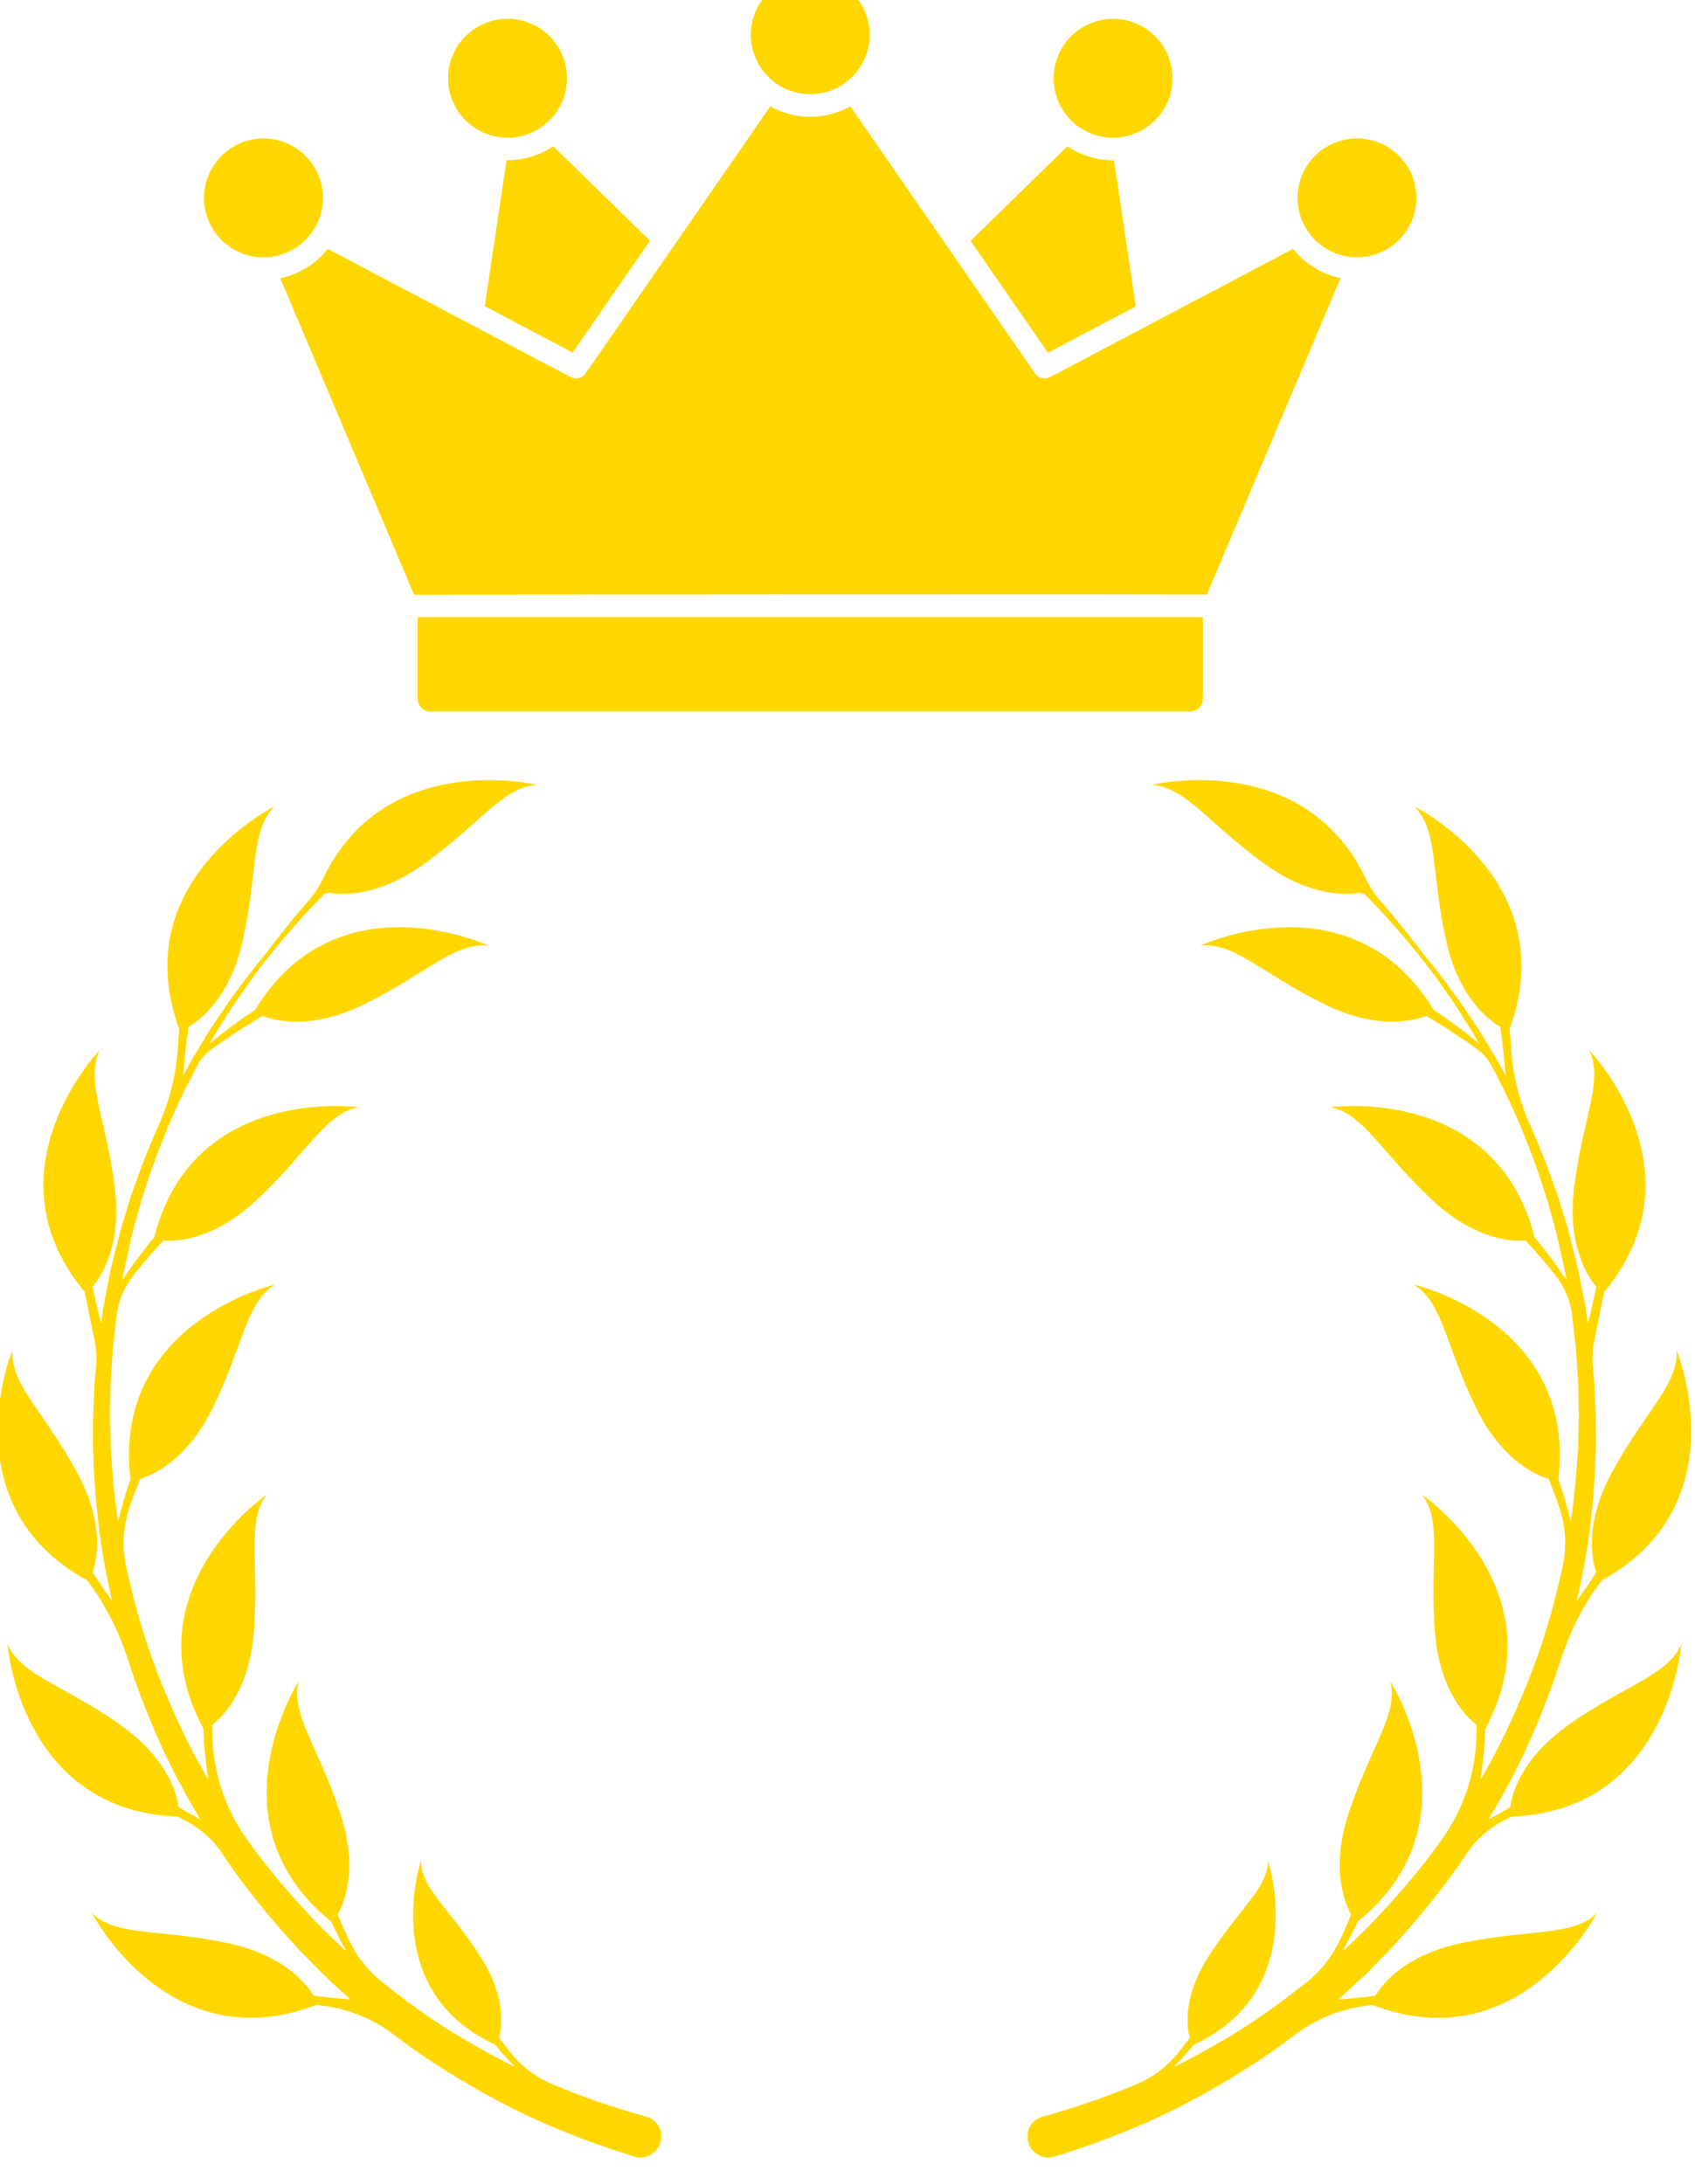 <?xml version="1.0" encoding="UTF-8" standalone="no"?>
<!-- Created with Inkscape (http://www.inkscape.org/) -->

<svg
   width="12.402mm"
   height="15.98mm"
   viewBox="0 0 12.402 15.98"
   version="1.1"
   id="svg96056"
   inkscape:version="1.2.2 (b0a8486541, 2022-12-01)"
   sodipodi:docname="platform_goal_king_filled.svg"
   xmlns:inkscape="http://www.inkscape.org/namespaces/inkscape"
   xmlns:sodipodi="http://sodipodi.sourceforge.net/DTD/sodipodi-0.dtd"
   xmlns="http://www.w3.org/2000/svg"
   xmlns:svg="http://www.w3.org/2000/svg">
  <sodipodi:namedview
     id="namedview96058"
     pagecolor="#ffffff"
     bordercolor="#666666"
     borderopacity="1.0"
     inkscape:showpageshadow="2"
     inkscape:pageopacity="0.0"
     inkscape:pagecheckerboard="0"
     inkscape:deskcolor="#d1d1d1"
     inkscape:document-units="mm"
     showgrid="false"
     inkscape:zoom="1.4734708"
     inkscape:cx="-57.008255"
     inkscape:cy="5.7686925"
     inkscape:window-width="1920"
     inkscape:window-height="1008"
     inkscape:window-x="1920"
     inkscape:window-y="0"
     inkscape:window-maximized="0"
     inkscape:current-layer="layer1" />
  <defs
     id="defs96053" />
  <g
     inkscape:label="Ebene 1"
     inkscape:groupmode="layer"
     id="layer1"
     transform="translate(-112.312,-130.275)">
    <g
       id="g87555"
       transform="matrix(0.497,0,0,0.497,94.551,-65.199)">
      <path
         d="m 55.715,397.096 c -0.001,0 -0.003,-3.7e-4 -0.004,-3.7e-4 -3.7e-4,0 -9.7e-4,0 -0.002,0 -0.48,-0.003 -0.87,-0.394 -0.87,-0.875 0,-0.483 0.393,-0.875 0.875,-0.875 0.483,0 0.875,0.393 0.875,0.875 0,0.482 -0.393,0.875 -0.875,0.875 z m -2.269,6.496 c 0,0.105 -0.085,0.19 -0.189,0.19 H 42.074 c -0.104,0 -0.189,-0.085 -0.189,-0.19 v -1.199 c 0.004,0 0.008,0 0.012,0 h 11.549 z m -14.705,-7.371 c 0,-0.483 0.393,-0.875 0.875,-0.875 0.483,0 0.875,0.393 0.875,0.875 0,0.481 -0.39,0.872 -0.87,0.875 -4.9e-4,0 -10e-4,0 -0.002,0 -0.001,0 -0.003,3.6e-4 -0.004,3.6e-4 -0.483,0 -0.875,-0.393 -0.875,-0.875 z m 5.401,2.64 c 0.025,0.013 0.051,0.019 0.077,0.019 0.053,0 0.104,-0.025 0.136,-0.071 l 2.722,-3.936 c 0.174,0.098 0.375,0.154 0.589,0.154 0.214,0 0.414,-0.056 0.589,-0.154 l 1.417,2.049 c 3.2e-4,0 3.2e-4,0 3.2e-4,3.7e-4 l 1.305,1.887 c 0.032,0.046 0.084,0.071 0.137,0.071 0.026,0 0.053,-0.006 0.077,-0.019 l 3.582,-1.89 c 0.173,0.217 0.418,0.373 0.699,0.431 l -1.968,4.658 c -0.008,-3.7e-4 -0.016,-3.7e-4 -0.025,-3.7e-4 -0.088,-6.4e-4 -0.216,-9.7e-4 -0.379,-0.001 -0.326,-9.6e-4 -0.791,-10e-4 -1.349,-0.002 -1.115,-3.7e-4 -2.602,-3.7e-4 -4.088,6.4e-4 -2.537,9.6e-4 -5.072,0.003 -5.76,0.004 h -0.072 l -1.969,-4.659 c 0.281,-0.058 0.527,-0.214 0.699,-0.431 z m -0.948,-3.195 c 0.005,0 0.011,3.2e-4 0.016,3.2e-4 0.198,0 0.395,-0.049 0.574,-0.147 0.033,-0.018 0.066,-0.038 0.097,-0.059 l 1.425,1.391 -1.139,1.647 -1.294,-0.683 z m -0.825,-1.455 c 0.113,-0.38 0.462,-0.627 0.84,-0.627 0.082,0 0.166,0.012 0.248,0.036 0.224,0.066 0.409,0.216 0.521,0.422 0.112,0.205 0.136,0.442 0.07,0.666 -0.066,0.224 -0.216,0.409 -0.422,0.521 -0.205,0.112 -0.442,0.137 -0.666,0.07 -0.463,-0.137 -0.728,-0.625 -0.591,-1.088 z m 5.296,-1.266 c 0.483,0 0.875,0.393 0.875,0.875 0,0.483 -0.393,0.875 -0.875,0.875 -0.483,0 -0.875,-0.393 -0.875,-0.875 0,-0.483 0.393,-0.875 0.875,-0.875 z m 3.785,2.517 c 0.031,0.021 0.063,0.04 0.097,0.059 0.179,0.097 0.376,0.147 0.574,0.147 0.005,0 0.011,-3.2e-4 0.016,-3.2e-4 l 0.321,2.151 -1.294,0.682 -1.139,-1.647 z m 0.424,-1.841 c 0.082,-0.025 0.166,-0.036 0.25,-0.036 0.144,0 0.287,0.036 0.417,0.106 0.205,0.112 0.355,0.297 0.421,0.521 0.067,0.224 0.042,0.461 -0.07,0.666 -0.112,0.205 -0.297,0.355 -0.521,0.422 -0.224,0.066 -0.461,0.042 -0.666,-0.07 -0.205,-0.111 -0.355,-0.296 -0.421,-0.521 -0.137,-0.462 0.128,-0.951 0.591,-1.087"
         style="fill:#ffd700;fill-opacity:1;fill-rule:nonzero;stroke:none;stroke-width:0.003"
         id="path1115-9-9" />
      <g
         id="g70217-2-8"
         style="fill:#ffd700;fill-opacity:1"
         transform="translate(28.057,229.44)">
        <path
           d="m 30.778,189.256 c -0.728,0.508 -0.846,1.06 -0.864,1.214 -0.115,0.068 -0.223,0.129 -0.321,0.182 0.154,-0.257 0.3,-0.519 0.434,-0.786 0.223,-0.456 0.416,-0.925 0.578,-1.404 0.018,-0.053 0.036,-0.105 0.053,-0.158 0.126,-0.395 0.309,-0.769 0.553,-1.104 0.017,-0.022 0.033,-0.045 0.048,-0.067 l -5.7e-4,4.9e-4 c 2.039,-1.116 1.104,-3.392 1.104,-3.392 0.031,0.503 -0.454,0.886 -0.953,1.802 -0.424,0.78 -0.282,1.327 -0.23,1.472 -0.104,0.161 -0.202,0.302 -0.286,0.419 0.034,-0.147 0.064,-0.294 0.093,-0.441 0.097,-0.496 0.151,-1 0.175,-1.503 l 0.008,-0.189 c 0.004,-0.063 0.006,-0.126 0.004,-0.189 l -5.7e-4,-0.378 c -0.003,-0.126 -0.011,-0.252 -0.016,-0.378 -0.004,-0.063 -0.004,-0.126 -0.01,-0.189 l -0.018,-0.188 v 0 c -0.011,-0.125 -0.004,-0.251 0.021,-0.373 l 0.146,-0.719 v 5e-4 c 1.486,-1.787 -0.219,-3.56 -0.219,-3.56 0.213,0.456 -0.097,0.991 -0.224,2.026 -0.108,0.881 0.225,1.337 0.327,1.454 -0.042,0.209 -0.085,0.391 -0.124,0.54 l -0.017,-0.117 c -0.015,-0.125 -0.044,-0.248 -0.066,-0.372 l -0.036,-0.185 c -0.011,-0.062 -0.024,-0.124 -0.04,-0.184 -0.061,-0.244 -0.116,-0.489 -0.194,-0.729 l -0.055,-0.18 -0.027,-0.09 -0.032,-0.089 -0.127,-0.354 c -0.08,-0.206 -0.164,-0.411 -0.254,-0.613 -0.161,-0.363 -0.261,-0.75 -0.283,-1.146 -0.006,-0.092 -0.013,-0.182 -0.022,-0.271 l 5.7e-4,4.9e-4 c 0.8,-2.182 -1.402,-3.28 -1.402,-3.28 0.354,0.358 0.242,0.966 0.469,1.984 0.194,0.866 0.661,1.184 0.796,1.26 0.043,0.296 0.066,0.544 0.078,0.718 -0.004,-0.006 -0.006,-0.013 -0.01,-0.019 l -0.089,-0.166 c -0.03,-0.055 -0.064,-0.107 -0.096,-0.161 l -0.194,-0.321 -0.209,-0.311 c -0.036,-0.052 -0.069,-0.104 -0.106,-0.155 l -0.112,-0.15 c -0.115,-0.161 -0.237,-0.316 -0.364,-0.468 l 5e-4,5e-4 c -0.176,-0.223 -0.417,-0.545 -0.627,-0.778 -0.098,-0.109 -0.185,-0.229 -0.248,-0.362 -0.916,-1.931 -3.154,-1.388 -3.154,-1.388 0.503,0.032 0.822,0.561 1.669,1.169 0.67,0.481 1.201,0.452 1.394,0.419 0.023,0.008 0.051,0.017 0.075,0.024 l 0.256,0.268 c 0.334,0.368 0.655,0.749 0.935,1.16 l 0.107,0.152 c 0.035,0.052 0.067,0.104 0.101,0.157 l 0.199,0.314 0.084,0.148 c -0.222,-0.189 -0.446,-0.353 -0.668,-0.496 l 7.1e-4,4.9e-4 c -1.207,-1.987 -3.438,-0.95 -3.438,-0.95 0.501,-0.053 0.905,0.414 1.843,0.871 0.798,0.389 1.338,0.222 1.481,0.164 0.319,0.187 0.585,0.371 0.739,0.481 0.097,0.07 0.179,0.16 0.233,0.266 0,5e-4 5.7e-4,7.1e-4 5.7e-4,0.001 l 0.084,0.166 c 0.231,0.438 0.418,0.899 0.585,1.364 l 0.116,0.352 0.029,0.088 0.024,0.089 0.049,0.179 c 0.071,0.237 0.119,0.48 0.172,0.721 0.015,0.06 0.025,0.121 0.035,0.182 l 5.7e-4,0.004 c -0.151,-0.231 -0.309,-0.443 -0.47,-0.634 l 5.7e-4,5e-4 c -0.573,-2.253 -3.01,-1.915 -3.01,-1.915 0.495,0.095 0.745,0.661 1.508,1.372 0.649,0.606 1.214,0.604 1.368,0.59 0.175,0.19 0.318,0.361 0.424,0.492 0.147,0.183 0.244,0.403 0.265,0.636 0,0.001 0,0.003 0,0.004 l 0.042,0.368 0.011,0.092 0.006,0.092 0.012,0.185 0.012,0.184 c 0.004,0.062 0.004,0.123 0.006,0.185 0.002,0.124 0.006,0.247 0.006,0.37 l -0.009,0.37 c -5.7e-4,0.061 -0.004,0.123 -0.009,0.184 l -0.013,0.184 c -0.02,0.266 -0.048,0.531 -0.087,0.795 -0.053,-0.221 -0.114,-0.432 -0.183,-0.631 l 5.7e-4,4.9e-4 c 0.269,-2.309 -2.128,-2.862 -2.128,-2.862 0.428,0.266 0.46,0.883 0.918,1.82 0.391,0.797 0.919,0.998 1.067,1.04 0.057,0.144 0.106,0.276 0.148,0.394 0.101,0.289 0.123,0.601 0.057,0.899 -5.7e-4,0.001 -7.1e-4,0.004 -0.001,0.004 -0.105,0.48 -0.234,0.954 -0.405,1.414 -0.17,0.46 -0.368,0.909 -0.594,1.344 -0.067,0.126 -0.138,0.25 -0.21,0.373 0.042,-0.261 0.065,-0.511 0.074,-0.752 v 7.1e-4 c 1.097,-2.05 -0.931,-3.443 -0.931,-3.443 0.301,0.404 0.104,0.99 0.188,2.03 0.071,0.885 0.49,1.265 0.613,1.358 0,0.034 0,0.067 -5.6e-4,0.1 -0.003,0.563 -0.175,1.114 -0.502,1.572 -10e-4,0.003 -0.003,0.004 -0.004,0.007 -0.282,0.4 -0.599,0.773 -0.933,1.128 -0.085,0.087 -0.166,0.179 -0.255,0.262 l -0.264,0.254 c -0.004,-0.004 -0.003,-0.003 -0.007,-0.006 0.08,-0.143 0.153,-0.285 0.218,-0.424 v 5.6e-4 c 1.805,-1.464 0.477,-3.535 0.477,-3.535 0.12,0.489 -0.288,0.953 -0.614,1.944 -0.277,0.843 -0.039,1.355 0.038,1.489 -0.053,0.128 -0.104,0.245 -0.153,0.348 -0.117,0.255 -0.289,0.482 -0.511,0.655 -7.2e-4,7.1e-4 -0.003,0.002 -0.004,0.003 -0.381,0.304 -0.777,0.587 -1.197,0.834 -0.244,0.144 -0.493,0.279 -0.747,0.405 0.106,-0.108 0.204,-0.218 0.294,-0.328 l -5e-4,5.7e-4 c 1.729,-0.798 1.093,-2.71 1.093,-2.71 -0.003,0.412 -0.421,0.698 -0.88,1.419 -0.391,0.613 -0.305,1.068 -0.271,1.19 -0.056,0.075 -0.11,0.144 -0.16,0.207 -0.165,0.207 -0.378,0.372 -0.622,0.475 -10e-4,5.7e-4 -0.003,0.001 -0.004,0.001 -0.448,0.188 -0.907,0.346 -1.373,0.475 l -0.006,10e-4 h -7.1e-4 c -0.127,0.036 -0.22,0.149 -0.223,0.28 -0.005,0.225 0.203,0.368 0.397,0.309 0.49,-0.15 0.971,-0.329 1.437,-0.539 0.466,-0.212 0.915,-0.459 1.347,-0.73 0.261,-0.163 0.513,-0.339 0.757,-0.525 0.331,-0.253 0.73,-0.403 1.145,-0.438 h -7.1e-4 c 2.17,0.833 3.301,-1.352 3.301,-1.352 -0.364,0.348 -0.97,0.226 -1.991,0.439 -0.869,0.181 -1.194,0.643 -1.271,0.776 -0.209,0.027 -0.394,0.044 -0.546,0.056 0.138,-0.122 0.272,-0.248 0.406,-0.373 l 0.269,-0.272 c 0.091,-0.089 0.173,-0.187 0.259,-0.28 0.338,-0.38 0.658,-0.777 0.94,-1.199 0.006,-0.009 0.011,-0.017 0.017,-0.026 0.139,-0.207 0.328,-0.374 0.55,-0.487 0.036,-0.018 0.072,-0.037 0.107,-0.056 l -5.7e-4,5e-4 c 2.323,-0.087 2.503,-2.541 2.503,-2.541 -0.197,0.463 -0.802,0.589 -1.657,1.186"
           style="fill:#ffd700;fill-opacity:1;fill-rule:nonzero;stroke:none;stroke-width:0.005"
           id="path7053-6-1-9" />
        <path
           d="m 9.444,189.256 c 0.728,0.508 0.846,1.06 0.864,1.214 0.115,0.068 0.223,0.129 0.321,0.182 -0.154,-0.257 -0.3,-0.519 -0.434,-0.786 -0.223,-0.456 -0.416,-0.925 -0.578,-1.404 -0.018,-0.053 -0.036,-0.105 -0.052,-0.158 -0.127,-0.395 -0.309,-0.769 -0.553,-1.104 -0.016,-0.022 -0.032,-0.045 -0.048,-0.067 l 5e-4,4.9e-4 c -2.039,-1.116 -1.103,-3.392 -1.103,-3.392 -0.031,0.503 0.454,0.886 0.952,1.802 0.424,0.78 0.282,1.327 0.23,1.472 0.104,0.161 0.202,0.302 0.286,0.419 -0.033,-0.147 -0.064,-0.294 -0.093,-0.441 -0.097,-0.496 -0.151,-1 -0.175,-1.503 l -0.008,-0.189 c -0.004,-0.063 -0.006,-0.126 -0.004,-0.189 l 5e-4,-0.378 c 0.003,-0.126 0.011,-0.252 0.016,-0.378 0.004,-0.063 0.004,-0.126 0.01,-0.189 l 0.018,-0.188 v 0 c 0.011,-0.125 0.004,-0.251 -0.021,-0.373 l -0.146,-0.719 v 5e-4 c -1.486,-1.787 0.219,-3.56 0.219,-3.56 -0.213,0.456 0.097,0.991 0.224,2.026 0.108,0.881 -0.225,1.337 -0.327,1.454 0.042,0.209 0.086,0.391 0.124,0.54 l 0.017,-0.117 c 0.015,-0.125 0.044,-0.248 0.066,-0.372 l 0.036,-0.185 c 0.011,-0.062 0.024,-0.124 0.04,-0.184 0.061,-0.244 0.116,-0.489 0.194,-0.729 l 0.054,-0.18 0.027,-0.09 0.032,-0.089 0.127,-0.354 c 0.08,-0.206 0.164,-0.411 0.254,-0.613 0.161,-0.363 0.261,-0.75 0.284,-1.146 0.005,-0.092 0.012,-0.182 0.021,-0.271 l -5e-4,4.9e-4 c -0.8,-2.182 1.402,-3.28 1.402,-3.28 -0.354,0.358 -0.242,0.966 -0.469,1.984 -0.194,0.866 -0.661,1.184 -0.796,1.26 -0.043,0.296 -0.066,0.544 -0.078,0.718 0.004,-0.006 0.006,-0.013 0.01,-0.019 l 0.089,-0.166 c 0.029,-0.055 0.064,-0.107 0.095,-0.161 l 0.194,-0.321 0.21,-0.311 c 0.035,-0.052 0.069,-0.104 0.105,-0.155 l 0.112,-0.15 c 0.116,-0.161 0.237,-0.316 0.364,-0.468 l -4.9e-4,5.1e-4 c 0.176,-0.223 0.417,-0.545 0.627,-0.778 0.098,-0.109 0.185,-0.229 0.248,-0.362 0.916,-1.931 3.154,-1.388 3.154,-1.388 -0.502,0.032 -0.822,0.561 -1.669,1.169 -0.67,0.481 -1.201,0.452 -1.394,0.419 -0.023,0.008 -0.051,0.017 -0.074,0.024 l -0.257,0.268 c -0.334,0.368 -0.655,0.749 -0.934,1.16 l -0.108,0.152 c -0.035,0.052 -0.067,0.104 -0.101,0.157 l -0.199,0.314 -0.084,0.148 c 0.222,-0.189 0.446,-0.353 0.668,-0.496 l -7.1e-4,5e-4 c 1.207,-1.987 3.438,-0.95 3.438,-0.95 -0.501,-0.053 -0.906,0.414 -1.843,0.871 -0.798,0.389 -1.338,0.222 -1.481,0.164 -0.319,0.187 -0.585,0.371 -0.739,0.481 -0.097,0.07 -0.179,0.16 -0.232,0.266 -5e-4,5e-4 -7.2e-4,7.1e-4 -7.2e-4,10e-4 l -0.084,0.166 c -0.231,0.438 -0.418,0.899 -0.585,1.364 l -0.116,0.352 -0.029,0.088 -0.024,0.089 -0.049,0.179 c -0.07,0.237 -0.118,0.48 -0.172,0.721 -0.015,0.06 -0.025,0.121 -0.035,0.182 l -5e-4,0.004 c 0.151,-0.231 0.309,-0.443 0.47,-0.634 l -4.9e-4,5e-4 c 0.572,-2.253 3.01,-1.915 3.01,-1.915 -0.495,0.095 -0.745,0.661 -1.508,1.372 -0.649,0.606 -1.214,0.604 -1.368,0.59 -0.175,0.19 -0.318,0.361 -0.424,0.492 -0.147,0.183 -0.244,0.403 -0.265,0.636 -5e-4,0.001 -5e-4,0.003 -5e-4,0.004 l -0.042,0.368 -0.011,0.092 -0.006,0.092 -0.012,0.185 -0.012,0.184 c -0.004,0.062 -0.004,0.123 -0.006,0.185 -10e-4,0.124 -0.006,0.247 -0.006,0.37 l 0.009,0.37 c 4.9e-4,0.061 0.004,0.123 0.009,0.184 l 0.013,0.184 c 0.02,0.266 0.048,0.531 0.087,0.795 0.053,-0.221 0.114,-0.432 0.183,-0.631 l -4.9e-4,5e-4 c -0.269,-2.309 2.128,-2.862 2.128,-2.862 -0.428,0.266 -0.459,0.883 -0.918,1.82 -0.391,0.797 -0.919,0.998 -1.067,1.04 -0.057,0.144 -0.106,0.276 -0.148,0.394 -0.101,0.289 -0.123,0.601 -0.057,0.899 0,0.001 5e-4,0.004 7.1e-4,0.004 0.105,0.48 0.234,0.955 0.405,1.414 0.17,0.46 0.368,0.909 0.594,1.344 0.068,0.126 0.138,0.25 0.21,0.373 -0.042,-0.261 -0.065,-0.511 -0.074,-0.752 v 7.2e-4 c -1.097,-2.05 0.931,-3.443 0.931,-3.443 -0.301,0.404 -0.104,0.99 -0.188,2.03 -0.071,0.885 -0.489,1.265 -0.612,1.358 -5e-4,0.034 -5e-4,0.067 0,0.1 0.004,0.563 0.176,1.114 0.502,1.572 10e-4,0.003 0.003,0.004 0.005,0.007 0.282,0.4 0.599,0.773 0.932,1.128 0.085,0.087 0.166,0.179 0.256,0.262 l 0.264,0.254 c 0.004,-0.004 0.003,-0.003 0.007,-0.006 -0.08,-0.143 -0.153,-0.285 -0.218,-0.424 v 5.7e-4 c -1.805,-1.464 -0.476,-3.535 -0.476,-3.535 -0.121,0.489 0.288,0.953 0.613,1.944 0.278,0.843 0.04,1.355 -0.038,1.489 0.053,0.128 0.105,0.245 0.153,0.348 0.117,0.255 0.289,0.482 0.511,0.655 0.001,7.1e-4 0.003,0.002 0.004,0.003 0.381,0.304 0.777,0.587 1.197,0.833 0.244,0.144 0.493,0.279 0.746,0.405 -0.105,-0.108 -0.204,-0.218 -0.294,-0.328 l 5e-4,5.7e-4 c -1.729,-0.798 -1.093,-2.71 -1.093,-2.71 0.003,0.412 0.421,0.698 0.88,1.419 0.391,0.613 0.305,1.068 0.271,1.19 0.056,0.075 0.11,0.144 0.16,0.207 0.165,0.207 0.378,0.372 0.622,0.475 10e-4,5.7e-4 0.003,0.001 0.004,0.001 0.447,0.188 0.906,0.346 1.373,0.475 l 0.006,10e-4 h 7.1e-4 c 0.127,0.036 0.22,0.149 0.223,0.28 0.005,0.225 -0.203,0.368 -0.397,0.309 -0.49,-0.15 -0.971,-0.329 -1.437,-0.539 -0.466,-0.212 -0.915,-0.459 -1.347,-0.73 -0.261,-0.163 -0.513,-0.339 -0.757,-0.525 -0.331,-0.253 -0.73,-0.403 -1.145,-0.438 h 7.2e-4 c -2.17,0.833 -3.301,-1.352 -3.301,-1.352 0.364,0.348 0.97,0.226 1.991,0.439 0.869,0.181 1.194,0.643 1.272,0.776 0.209,0.027 0.394,0.044 0.545,0.056 -0.138,-0.122 -0.272,-0.248 -0.406,-0.373 l -0.268,-0.272 c -0.091,-0.089 -0.173,-0.187 -0.26,-0.28 -0.338,-0.38 -0.658,-0.777 -0.94,-1.199 -0.006,-0.009 -0.011,-0.017 -0.017,-0.026 -0.139,-0.207 -0.328,-0.374 -0.55,-0.487 -0.036,-0.018 -0.072,-0.037 -0.107,-0.056 l 5e-4,5e-4 c -2.322,-0.087 -2.503,-2.541 -2.503,-2.541 0.197,0.463 0.802,0.589 1.657,1.186"
           style="fill:#ffd700;fill-opacity:1;fill-rule:nonzero;stroke:none;stroke-width:0.005"
           id="path7055-3-7-5" />
      </g>
    </g>
  </g>
</svg>
